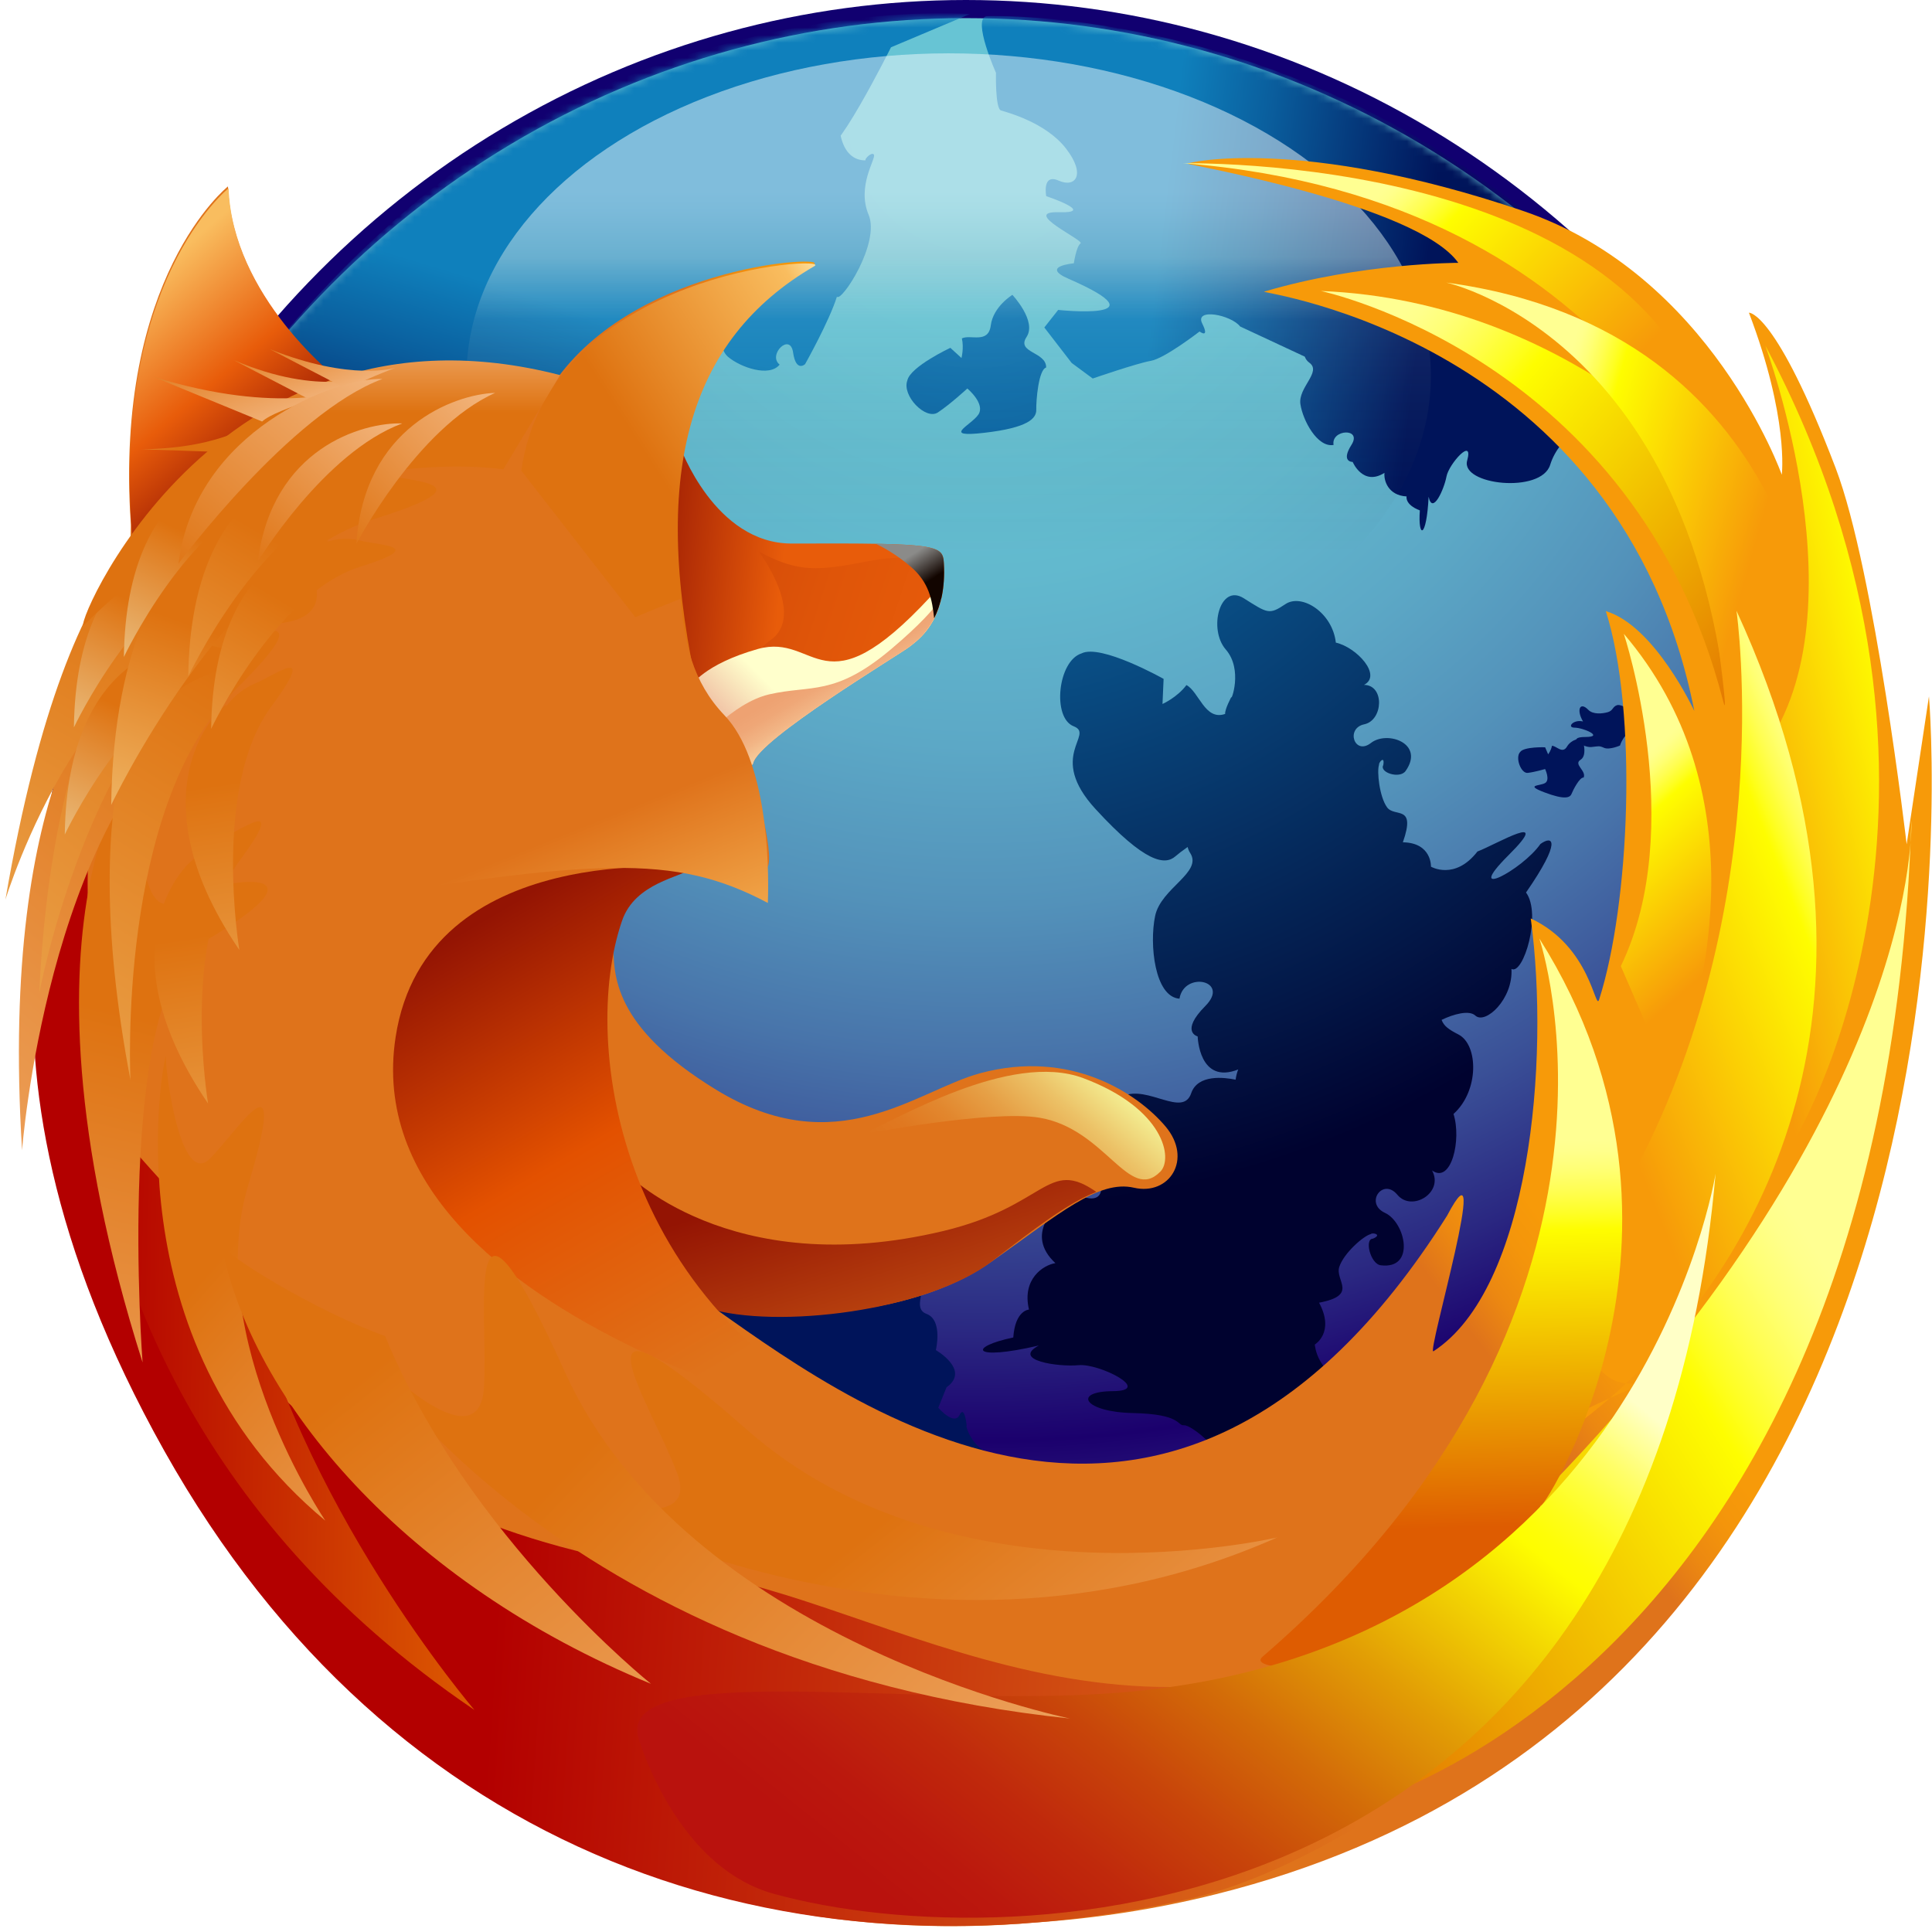 <?xml version="1.0" encoding="UTF-8"?>
<svg width="255px" height="255px" viewBox="0 0 255 255" version="1.1" xmlns="http://www.w3.org/2000/svg" xmlns:xlink="http://www.w3.org/1999/xlink">
  <!-- Generator: Sketch 48.2 (47327) - http://www.bohemiancoding.com/sketch -->
  <title>Firefox-logo</title>
  <desc>Created with Sketch.</desc>
  <defs>
    <radialGradient cx="50.699%" cy="5.24%" fx="50.699%" fy="5.24%" r="89.514%" gradientTransform="translate(0.507,0.052),scale(1,0.967),translate(-0.507,-0.052)" id="radialGradient-1">
      <stop stop-color="#67C5D5" offset="0%"></stop>
      <stop stop-color="#66C2D3" offset="16.04%"></stop>
      <stop stop-color="#62B9CE" offset="27.95%"></stop>
      <stop stop-color="#5CA8C6" offset="38.52%"></stop>
      <stop stop-color="#5392BA" offset="48.32%"></stop>
      <stop stop-color="#4874AA" offset="57.59%"></stop>
      <stop stop-color="#3A5097" offset="66.46%"></stop>
      <stop stop-color="#2A2781" offset="74.85%"></stop>
      <stop stop-color="#1B006D" offset="81.46%"></stop>
      <stop stop-color="#596AAD" offset="100%"></stop>
    </radialGradient>
    <radialGradient cx="89.188%" cy="-256.272%" fx="89.188%" fy="-256.272%" r="231.105%" gradientTransform="translate(0.892,-2.563),scale(1,0.975),translate(-0.892,2.563)" id="radialGradient-2">
      <stop stop-color="#0F80BC" offset="0%"></stop>
      <stop stop-color="#0A5F9E" offset="33.76%"></stop>
      <stop stop-color="#00145A" offset="100%"></stop>
    </radialGradient>
    <radialGradient cx="-924.119%" cy="-1093.996%" fx="-924.119%" fy="-1093.996%" r="1274.17%" gradientTransform="translate(-9.241,-10.94),scale(0.678,1),translate(9.241,10.94)" id="radialGradient-3">
      <stop stop-color="#0F80BC" offset="0%"></stop>
      <stop stop-color="#0A5F9E" offset="33.76%"></stop>
      <stop stop-color="#00145A" offset="100%"></stop>
    </radialGradient>
    <radialGradient cx="-815.258%" cy="-856.376%" fx="-815.258%" fy="-856.376%" r="1234.007%" gradientTransform="translate(-8.153,-8.564),scale(0.898,1),translate(8.153,8.564)" id="radialGradient-4">
      <stop stop-color="#0F80BC" offset="0%"></stop>
      <stop stop-color="#0A5F9E" offset="33.76%"></stop>
      <stop stop-color="#00145A" offset="100%"></stop>
    </radialGradient>
    <radialGradient cx="1.547%" cy="-32.175%" fx="1.547%" fy="-32.175%" r="157.883%" gradientTransform="translate(0.015,-0.322),scale(1,0.639),translate(-0.015,0.322)" id="radialGradient-5">
      <stop stop-color="#0F80BC" offset="0%"></stop>
      <stop stop-color="#0B629B" offset="26.43%"></stop>
      <stop stop-color="#031747" offset="84.39%"></stop>
      <stop stop-color="#00022F" offset="100%"></stop>
    </radialGradient>
    <radialGradient cx="51.492%" cy="-47.294%" fx="51.492%" fy="-47.294%" r="584.98%" gradientTransform="translate(0.515,-0.473),scale(0.996,1),translate(-0.515,0.473)" id="radialGradient-6">
      <stop stop-color="#0F80BC" offset="0%"></stop>
      <stop stop-color="#0A5F9E" offset="33.76%"></stop>
      <stop stop-color="#00145A" offset="100%"></stop>
    </radialGradient>
    <radialGradient cx="1.649%" cy="-1574.659%" fx="1.649%" fy="-1574.659%" r="1234.228%" gradientTransform="translate(0.016,-15.747),scale(0.898,1),translate(-0.016,15.747)" id="radialGradient-7">
      <stop stop-color="#0F80BC" offset="0%"></stop>
      <stop stop-color="#0A5F9E" offset="33.76%"></stop>
      <stop stop-color="#00145A" offset="100%"></stop>
    </radialGradient>
    <ellipse id="path-8" cx="121.301" cy="124.533" rx="120.186" ry="124.275"></ellipse>
    <linearGradient x1="29.721%" y1="49.024%" x2="72.914%" y2="53.543%" id="linearGradient-10">
      <stop stop-color="#0F80BC" offset="0%"></stop>
      <stop stop-color="#0A5F9E" offset="33.76%"></stop>
      <stop stop-color="#00145A" offset="100%"></stop>
    </linearGradient>
    <ellipse id="path-11" cx="121.301" cy="124.533" rx="120.186" ry="124.275"></ellipse>
    <linearGradient x1="41.755%" y1="63.845%" x2="20.484%" y2="111.513%" id="linearGradient-13">
      <stop stop-color="#0F80BC" offset="0%"></stop>
      <stop stop-color="#0A5F9E" offset="33.76%"></stop>
      <stop stop-color="#00145A" offset="100%"></stop>
    </linearGradient>
    <linearGradient x1="50%" y1="78.229%" x2="50%" y2="21.519%" id="linearGradient-14">
      <stop stop-color="#000000" stop-opacity="0" offset="1.37%"></stop>
      <stop stop-color="#C4E0E3" stop-opacity="0.2" offset="65%"></stop>
      <stop stop-color="#C4E0E3" offset="82.24%"></stop>
      <stop stop-color="#CDE5E8" offset="84.98%"></stop>
      <stop stop-color="#E8F4F7" offset="94.43%"></stop>
      <stop stop-color="#F2FAFC" offset="100%"></stop>
    </linearGradient>
    <linearGradient x1="49.359%" y1="42.527%" x2="60.968%" y2="35.017%" id="linearGradient-15">
      <stop stop-color="#DF731B" offset="0%"></stop>
      <stop stop-color="#DF731B" offset="54.49%"></stop>
      <stop stop-color="#EC8811" offset="70.14%"></stop>
      <stop stop-color="#F4950B" offset="85.93%"></stop>
      <stop stop-color="#F79A09" offset="100%"></stop>
    </linearGradient>
    <linearGradient x1="9.232%" y1="47.428%" x2="57.265%" y2="52.146%" id="linearGradient-16">
      <stop stop-color="#941403" offset="1.12%"></stop>
      <stop stop-color="#E85C0A" offset="89.72%"></stop>
    </linearGradient>
    <linearGradient x1="-227.874%" y1="-2.307%" x2="114.918%" y2="65.22%" id="linearGradient-17">
      <stop stop-color="#941403" offset="1.12%"></stop>
      <stop stop-color="#A32104" offset="13.57%"></stop>
      <stop stop-color="#C84107" offset="49.78%"></stop>
      <stop stop-color="#DF5509" offset="78.93%"></stop>
      <stop stop-color="#E85C0A" offset="97.2%"></stop>
    </linearGradient>
    <linearGradient x1="16.471%" y1="71.195%" x2="35.876%" y2="58.017%" id="linearGradient-18">
      <stop stop-color="#F2C8A9" offset="0%"></stop>
      <stop stop-color="#FFFFCC" offset="100%"></stop>
    </linearGradient>
    <linearGradient x1="36.454%" y1="50.215%" x2="91.766%" y2="53.161%" id="linearGradient-19">
      <stop stop-color="#B30000" offset="0%"></stop>
      <stop stop-color="#DF731B" offset="100%"></stop>
    </linearGradient>
    <linearGradient x1="31.007%" y1="21.694%" x2="121.872%" y2="130.009%" id="linearGradient-20">
      <stop stop-color="#941403" offset="0%"></stop>
      <stop stop-color="#DF731B" offset="100%"></stop>
    </linearGradient>
    <linearGradient x1="-3.644%" y1="48.288%" x2="103.643%" y2="51.71%" id="linearGradient-21">
      <stop stop-color="#B30000" offset="5.62%"></stop>
      <stop stop-color="#DE5C01" offset="100%"></stop>
    </linearGradient>
    <linearGradient x1="40.803%" y1="38.589%" x2="125.744%" y2="200.215%" id="linearGradient-22">
      <stop stop-color="#DE7210" offset="5.62%"></stop>
      <stop stop-color="#F6C08F" offset="100%"></stop>
    </linearGradient>
    <linearGradient x1="48.943%" y1="37.568%" x2="30.236%" y2="171.843%" id="linearGradient-23">
      <stop stop-color="#DE7210" offset="5.62%"></stop>
      <stop stop-color="#F6C08F" offset="100%"></stop>
    </linearGradient>
    <linearGradient x1="56.086%" y1="88.05%" x2="18.088%" y2="23.86%" id="linearGradient-24">
      <stop stop-color="#941403" offset="1.12%"></stop>
      <stop stop-color="#E85C0A" offset="47.19%"></stop>
      <stop stop-color="#F9BD5F" offset="100%"></stop>
    </linearGradient>
    <linearGradient x1="33.908%" y1="65.756%" x2="103.518%" y2="2.061%" id="linearGradient-25">
      <stop stop-color="#DE7210" offset="19.66%"></stop>
      <stop stop-color="#F9BD5F" offset="84.27%"></stop>
      <stop stop-color="#FFFCCF" offset="100%"></stop>
    </linearGradient>
    <linearGradient x1="24.078%" y1="11.2%" x2="65.819%" y2="86.934%" id="linearGradient-26">
      <stop stop-color="#941403" offset="1.69%"></stop>
      <stop stop-color="#E35100" offset="50%"></stop>
      <stop stop-color="#DF731B" offset="100%"></stop>
    </linearGradient>
    <linearGradient x1="48.333%" y1="39.387%" x2="71.908%" y2="69.426%" id="linearGradient-27">
      <stop stop-color="#EEA272" offset="0%"></stop>
      <stop stop-color="#EFA777" offset="18.65%"></stop>
      <stop stop-color="#F2B585" offset="40.64%"></stop>
      <stop stop-color="#F6CD9C" offset="64.3%"></stop>
      <stop stop-color="#FCEEBB" offset="88.98%"></stop>
      <stop stop-color="#FFFFCC" offset="100%"></stop>
    </linearGradient>
    <linearGradient x1="47.142%" y1="59.752%" x2="98.684%" y2="141.821%" id="linearGradient-28">
      <stop stop-color="#DF731B" offset="19.66%"></stop>
      <stop stop-color="#F9BD5F" offset="84.27%"></stop>
      <stop stop-color="#FFFCCF" offset="100%"></stop>
    </linearGradient>
    <linearGradient x1="63.981%" y1="1.508%" x2="-27.909%" y2="176.143%" id="linearGradient-29">
      <stop stop-color="#DE7210" offset="5.62%"></stop>
      <stop stop-color="#F6C08F" offset="100%"></stop>
    </linearGradient>
    <linearGradient x1="65.186%" y1="23.062%" x2="-15.723%" y2="177.119%" id="linearGradient-30">
      <stop stop-color="#DE7210" offset="5.62%"></stop>
      <stop stop-color="#F2C06E" offset="100%"></stop>
    </linearGradient>
    <linearGradient x1="122.84%" y1="23.006%" x2="17.333%" y2="81.786%" id="linearGradient-31">
      <stop stop-color="#FFFAEE" offset="0.47%"></stop>
      <stop stop-color="#F5F89B" offset="27.57%"></stop>
      <stop stop-color="#F3ED91" offset="31.02%"></stop>
      <stop stop-color="#ECC267" offset="46.68%"></stop>
      <stop stop-color="#E6A046" offset="61.82%"></stop>
      <stop stop-color="#E2872E" offset="76.11%"></stop>
      <stop stop-color="#E07820" offset="89.21%"></stop>
      <stop stop-color="#DF731B" offset="100%"></stop>
    </linearGradient>
    <linearGradient x1="56.691%" y1="3.387%" x2="1.202%" y2="173.506%" id="linearGradient-32">
      <stop stop-color="#DE7210" offset="5.62%"></stop>
      <stop stop-color="#F2C06E" offset="100%"></stop>
    </linearGradient>
    <linearGradient x1="70.245%" y1="-0.139%" x2="-38.399%" y2="178.561%" id="linearGradient-33">
      <stop stop-color="#DE7210" offset="5.62%"></stop>
      <stop stop-color="#F2C06E" offset="100%"></stop>
    </linearGradient>
    <linearGradient x1="51.277%" y1="37.923%" x2="64.584%" y2="174.926%" id="linearGradient-34">
      <stop stop-color="#DE7210" offset="5.62%"></stop>
      <stop stop-color="#F2C072" offset="100%"></stop>
    </linearGradient>
    <linearGradient x1="51.28%" y1="37.925%" x2="64.586%" y2="174.925%" id="linearGradient-35">
      <stop stop-color="#DE7210" offset="5.62%"></stop>
      <stop stop-color="#F2C072" offset="100%"></stop>
    </linearGradient>
    <linearGradient x1="47.423%" y1="39.277%" x2="-1.875%" y2="131.524%" id="linearGradient-36">
      <stop stop-color="#DE7210" offset="5.62%"></stop>
      <stop stop-color="#EED8A5" offset="100%"></stop>
    </linearGradient>
    <linearGradient x1="47.423%" y1="39.269%" x2="-1.875%" y2="131.512%" id="linearGradient-37">
      <stop stop-color="#DE7210" offset="5.62%"></stop>
      <stop stop-color="#EED8A5" offset="100%"></stop>
    </linearGradient>
    <linearGradient x1="44.274%" y1="52.203%" x2="17.263%" y2="119.434%" id="linearGradient-38">
      <stop stop-color="#DE7210" offset="5.62%"></stop>
      <stop stop-color="#F2C072" offset="100%"></stop>
    </linearGradient>
    <linearGradient x1="49.575%" y1="32.227%" x2="-53.13%" y2="186.659%" id="linearGradient-39">
      <stop stop-color="#DE7210" offset="5.62%"></stop>
      <stop stop-color="#F2C072" offset="100%"></stop>
    </linearGradient>
    <linearGradient x1="49.573%" y1="32.232%" x2="-53.126%" y2="186.657%" id="linearGradient-40">
      <stop stop-color="#DE7210" offset="5.62%"></stop>
      <stop stop-color="#F2C072" offset="100%"></stop>
    </linearGradient>
    <linearGradient x1="52.589%" y1="14.18%" x2="74.532%" y2="51.205%" id="linearGradient-41">
      <stop stop-color="#8B8B89" offset="0%"></stop>
      <stop stop-color="#120500" offset="100%"></stop>
    </linearGradient>
    <linearGradient x1="50.003%" y1="37.788%" x2="50.003%" y2="5.768%" id="linearGradient-42">
      <stop stop-color="#DE7210" offset="5.62%"></stop>
      <stop stop-color="#F6C08F" offset="100%"></stop>
    </linearGradient>
    <linearGradient x1="-24.549%" y1="107.08%" x2="104.885%" y2="-25.544%" id="linearGradient-43">
      <stop stop-color="#DE7210" offset="5.62%"></stop>
      <stop stop-color="#F6C08F" offset="100%"></stop>
    </linearGradient>
    <linearGradient x1="47.426%" y1="39.278%" x2="-1.871%" y2="131.521%" id="linearGradient-44">
      <stop stop-color="#DE7210" offset="5.62%"></stop>
      <stop stop-color="#EED8A5" offset="100%"></stop>
    </linearGradient>
    <linearGradient x1="-23.438%" y1="105.933%" x2="106.201%" y2="-26.848%" id="linearGradient-45">
      <stop stop-color="#DE7210" offset="5.62%"></stop>
      <stop stop-color="#F6C08F" offset="100%"></stop>
    </linearGradient>
    <linearGradient x1="-37.871%" y1="-25.002%" x2="106.382%" y2="91.255%" id="linearGradient-46">
      <stop stop-color="#DE7210" offset="5.62%"></stop>
      <stop stop-color="#F6C08F" offset="100%"></stop>
    </linearGradient>
    <linearGradient x1="-38.709%" y1="-6.974%" x2="108.095%" y2="82.788%" id="linearGradient-47">
      <stop stop-color="#DE7210" offset="5.62%"></stop>
      <stop stop-color="#F6C08F" offset="100%"></stop>
    </linearGradient>
    <linearGradient x1="-38.765%" y1="-15.125%" x2="106.677%" y2="91.712%" id="linearGradient-48">
      <stop stop-color="#DE7210" offset="5.62%"></stop>
      <stop stop-color="#F6C08F" offset="100%"></stop>
    </linearGradient>
    <linearGradient x1="55.733%" y1="48.385%" x2="-87.754%" y2="-7.629%" id="linearGradient-49">
      <stop stop-color="#DE7210" offset="5.62%"></stop>
      <stop stop-color="#F6C08F" offset="100%"></stop>
    </linearGradient>
    <linearGradient x1="-19.882%" y1="109.701%" x2="106.516%" y2="-27.098%" id="linearGradient-50">
      <stop stop-color="#DE7210" offset="5.62%"></stop>
      <stop stop-color="#F6C08F" offset="100%"></stop>
    </linearGradient>
    <linearGradient x1="10.12%" y1="107.812%" x2="82.618%" y2="35.578%" id="linearGradient-51">
      <stop stop-color="#DE5C01" offset="0%"></stop>
      <stop stop-color="#FEFD00" offset="73.6%"></stop>
      <stop stop-color="#FEFE26" offset="77.83%"></stop>
      <stop stop-color="#FFFE54" offset="83.69%"></stop>
      <stop stop-color="#FFFF76" offset="88.9%"></stop>
      <stop stop-color="#FFFF8B" offset="93.2%"></stop>
      <stop stop-color="#FFFF92" offset="96.07%"></stop>
    </linearGradient>
    <linearGradient x1="79.689%" y1="57.979%" x2="24.822%" y2="19.818%" id="linearGradient-52">
      <stop stop-color="#F79A09" offset="0%"></stop>
      <stop stop-color="#FEFD00" offset="73.6%"></stop>
      <stop stop-color="#FEFE26" offset="77.83%"></stop>
      <stop stop-color="#FFFE54" offset="83.69%"></stop>
      <stop stop-color="#FFFF76" offset="88.9%"></stop>
      <stop stop-color="#FFFF8B" offset="93.2%"></stop>
      <stop stop-color="#FFFF92" offset="96.07%"></stop>
    </linearGradient>
    <linearGradient x1="121.716%" y1="92.589%" x2="19.014%" y2="-3.5%" id="linearGradient-53">
      <stop stop-color="#DE5C01" offset="0%"></stop>
      <stop stop-color="#FEFD00" offset="73.6%"></stop>
      <stop stop-color="#FEFE26" offset="77.83%"></stop>
      <stop stop-color="#FFFE54" offset="83.69%"></stop>
      <stop stop-color="#FFFF76" offset="88.9%"></stop>
      <stop stop-color="#FFFF8B" offset="93.2%"></stop>
      <stop stop-color="#FFFF92" offset="96.07%"></stop>
    </linearGradient>
    <linearGradient x1="60.238%" y1="53.197%" x2="15.99%" y2="27.642%" id="linearGradient-54">
      <stop stop-color="#F79A09" offset="0%"></stop>
      <stop stop-color="#FEFD00" offset="73.6%"></stop>
      <stop stop-color="#FEFE26" offset="77.83%"></stop>
      <stop stop-color="#FFFE54" offset="83.69%"></stop>
      <stop stop-color="#FFFF76" offset="88.9%"></stop>
      <stop stop-color="#FFFF8B" offset="93.2%"></stop>
      <stop stop-color="#FFFF92" offset="96.07%"></stop>
    </linearGradient>
    <linearGradient x1="7.644%" y1="69.714%" x2="74.043%" y2="26.213%" id="linearGradient-55">
      <stop stop-color="#F79A09" offset="0%"></stop>
      <stop stop-color="#FEFD00" offset="73.6%"></stop>
      <stop stop-color="#FEFE26" offset="77.83%"></stop>
      <stop stop-color="#FFFE54" offset="83.69%"></stop>
      <stop stop-color="#FFFF76" offset="88.9%"></stop>
      <stop stop-color="#FFFF8B" offset="93.2%"></stop>
      <stop stop-color="#FFFF92" offset="96.07%"></stop>
    </linearGradient>
    <linearGradient x1="53.906%" y1="77.82%" x2="38.315%" y2="19.084%" id="linearGradient-56">
      <stop stop-color="#F79A09" offset="0%"></stop>
      <stop stop-color="#FEFD00" offset="73.6%"></stop>
      <stop stop-color="#FEFE26" offset="77.83%"></stop>
      <stop stop-color="#FFFE54" offset="83.69%"></stop>
      <stop stop-color="#FFFF76" offset="88.9%"></stop>
      <stop stop-color="#FFFF8B" offset="93.2%"></stop>
      <stop stop-color="#FFFF92" offset="96.07%"></stop>
    </linearGradient>
    <linearGradient x1="34.111%" y1="71.366%" x2="85.726%" y2="27.381%" id="linearGradient-57">
      <stop stop-color="#F79A09" offset="0%"></stop>
      <stop stop-color="#FEFD00" offset="73.6%"></stop>
      <stop stop-color="#FEFE26" offset="77.83%"></stop>
      <stop stop-color="#FFFE54" offset="83.69%"></stop>
      <stop stop-color="#FFFF76" offset="88.9%"></stop>
      <stop stop-color="#FFFF8B" offset="93.2%"></stop>
      <stop stop-color="#FFFF92" offset="96.07%"></stop>
    </linearGradient>
    <linearGradient x1="50.202%" y1="79.837%" x2="49.223%" y2="25.38%" id="linearGradient-58">
      <stop stop-color="#DE5C01" offset="0%"></stop>
      <stop stop-color="#FEFD00" offset="73.6%"></stop>
      <stop stop-color="#FEFE26" offset="77.83%"></stop>
      <stop stop-color="#FFFE54" offset="83.69%"></stop>
      <stop stop-color="#FFFF76" offset="88.9%"></stop>
      <stop stop-color="#FFFF8B" offset="93.2%"></stop>
      <stop stop-color="#FFFF92" offset="96.07%"></stop>
    </linearGradient>
    <linearGradient x1="22.67%" y1="89.599%" x2="91.58%" y2="27.922%" id="linearGradient-59">
      <stop stop-color="#B9120D" offset="0%"></stop>
      <stop stop-color="#BB180D" offset="7.8%"></stop>
      <stop stop-color="#C0290C" offset="18.22%"></stop>
      <stop stop-color="#C8450A" offset="30.13%"></stop>
      <stop stop-color="#D36C08" offset="43.14%"></stop>
      <stop stop-color="#E29E05" offset="57.06%"></stop>
      <stop stop-color="#F4DA02" offset="71.51%"></stop>
      <stop stop-color="#FEFD00" offset="79.21%"></stop>
      <stop stop-color="#FEFD07" offset="81.36%"></stop>
      <stop stop-color="#FEFD1B" offset="84.55%"></stop>
      <stop stop-color="#FEFE3C" offset="88.37%"></stop>
      <stop stop-color="#FFFE69" offset="92.68%"></stop>
      <stop stop-color="#FFFFA3" offset="97.36%"></stop>
      <stop stop-color="#FFFFC7" offset="100%"></stop>
    </linearGradient>
    <linearGradient x1="40.159%" y1="57.273%" x2="140.285%" y2="131.153%" id="linearGradient-60">
      <stop stop-color="#DE7210" offset="5.62%"></stop>
      <stop stop-color="#F6C08F" offset="100%"></stop>
    </linearGradient>
    <linearGradient x1="33.067%" y1="38.631%" x2="149.986%" y2="128.616%" id="linearGradient-61">
      <stop stop-color="#DE7210" offset="5.62%"></stop>
      <stop stop-color="#F6C08F" offset="100%"></stop>
    </linearGradient>
    <linearGradient x1="22.849%" y1="22.785%" x2="152.85%" y2="191.16%" id="linearGradient-62">
      <stop stop-color="#DE7210" offset="5.62%"></stop>
      <stop stop-color="#F6C08F" offset="100%"></stop>
    </linearGradient>
  </defs>
  <g id="Page-1" stroke="none" stroke-width="1" fill="none" fill-rule="evenodd">
    <g id="Firefox-logo">
      <g id="Globe" transform="translate(4.129, 0)">
        <ellipse id="Oval" fill="#110070" fill-rule="nonzero" cx="123.365" cy="126.667" rx="122.5" ry="126.667"></ellipse>
        <ellipse id="Oval" fill="url(#radialGradient-1)" fill-rule="nonzero" cx="123.365" cy="126.667" rx="120.186" ry="124.275"></ellipse>
        <path d="M106.126,190.818 C105.978,190.144 104.357,188.188 103.116,187.75 C101.88,187.313 100.664,189.636 99.867,185.779 C97.253,187.328 96.126,185.353 96.126,185.353 C96.126,185.353 93.308,185.523 92.763,189.088 C91.421,190.729 87.981,196.695 89.809,190.49 C91.648,184.245 87.868,189.999 87.517,193.135 C86.86,194.528 85.752,194.669 86.45,188.403 C84.028,187.539 82.791,181.732 84.119,181.621 C82.577,179.401 83.788,176.004 85.073,176.186 C86.357,176.356 88.562,173.284 88.493,172.572 C88.425,171.861 89.489,172.369 89.422,167.588 C89.354,162.795 91.171,161.609 91.32,165.617 C91.477,169.611 93.785,164.309 93.547,162.276 C93.308,160.252 93.779,155.676 95.185,158.381 C93.547,151.689 94.84,151.424 95.822,155.878 C98.285,156.079 98.37,157.436 98.37,157.436 C101.097,156.742 102.404,158.865 102.615,160.055 C105.142,156.973 107.693,160.297 107.693,160.297 C107.693,160.297 109.454,159.693 108.612,162.857 C107.766,166.01 112.27,164.303 111.195,162.037 C113.41,160.879 116.699,164.388 117.735,166.782 C118.772,169.186 115.96,172.591 118.152,173.414 C120.357,174.234 119.391,178.197 119.391,178.197 C119.391,178.197 123.999,180.838 120.801,183.106 L119.711,185.805 C119.711,185.805 121.796,188.209 122.506,186.778 C123.217,185.344 123.468,188.235 123.468,188.235 C123.202,187.723 123.98,191.213 126.854,191.947 C129.74,192.674 131.567,197.387 128.363,197.446 C125.172,197.5 124.924,197.41 124.059,199.337 C123.198,201.254 119.123,201.323 117.013,198.839 C114.769,199.625 110.776,198.613 111.95,196.757 C110.014,197.924 108.185,194.79 109.698,193.393 C111.211,192 108.847,190.195 108.053,192.192 C107.266,194.187 103.09,195.17 103.381,191.776 C103.467,190.769 105.693,190.18 105.722,191.021 C106.129,191.991 106.294,190.944 106.126,190.818 Z" id="Shape" fill="url(#radialGradient-2)" fill-rule="nonzero"></path>
        <g id="Group" transform="translate(196.129, 91.733)" fill-rule="nonzero">
          <path d="M9.375,1.954 C10.013,2.607 11.268,2.462 11.964,2.261 C12.664,2.054 12.565,1.542 13.167,1.342 C13.76,1.135 16.052,2.261 15.453,4.721 C14.063,4.922 13.56,6.667 13.56,6.667 C13.56,6.667 12.17,7.279 11.468,6.974 C10.771,6.667 10.771,6.767 9.773,6.867 C8.776,6.974 6.381,5.54 8.974,5.54 C11.57,5.54 8.679,4.309 7.581,4.309 C6.487,4.309 7.381,3.183 8.679,3.49 C7.779,1.954 8.277,0.821 9.375,1.954 Z" id="Shape" fill="url(#radialGradient-3)"></path>
          <path d="M0.388,7.518 C-0.308,8.23 0.489,10.385 1.385,10.278 C2.279,10.178 3.677,9.771 3.677,9.771 C3.677,9.771 4.373,11.204 3.677,11.618 C2.981,12.023 0.954,11.844 3.58,12.845 C6.272,13.867 6.966,13.557 7.166,13.045 C7.366,12.538 8.26,10.797 8.762,10.899 C9.16,9.98 7.366,9.161 8.365,8.542 C9.354,7.927 8.564,5.677 8.564,5.677 C8.564,5.677 7.166,5.777 6.569,6.803 C5.971,7.827 5.178,6.703 4.579,6.703 C4.478,7.315 4.077,7.827 4.077,7.827 L3.679,6.901 C3.677,6.899 0.884,6.801 0.388,7.518 Z" id="Shape" fill="url(#radialGradient-4)"></path>
        </g>
        <path d="M177.889,100.937 C177.802,100.674 178.682,99.614 178.446,100.988 C177.906,101.965 180.631,102.844 181.395,101.756 C183.957,98.129 178.979,96.375 176.82,98.061 C174.639,99.761 173.438,96.115 175.942,95.597 C178.438,95.074 178.649,90.413 175.899,90.396 C178.327,89.158 174.964,85.451 172.185,84.817 C171.737,80.828 167.666,78.291 165.525,79.74 C163.363,81.193 163.177,80.937 160.01,78.95 C156.856,76.973 155.336,83.063 157.657,85.724 C159.992,88.403 158.299,92.723 158.396,91.985 C158.396,91.985 157.516,93.619 157.574,94.231 C154.903,95.168 154.122,91.281 152.465,90.421 C151.257,92.049 149.306,92.917 149.306,92.917 L149.452,89.604 C149.452,89.604 141.159,84.937 138.612,86.244 C135.471,87.247 134.728,94.758 137.579,95.857 C140.435,96.969 133.997,99.735 140.455,106.771 C147.089,113.995 149.653,114.202 151.007,113.026 C151.341,112.73 151.919,112.286 152.626,111.793 C152.69,112.07 152.797,112.337 152.962,112.589 C154.622,115.168 149.103,117.201 148.333,120.896 C147.551,124.631 148.271,131.578 151.546,131.814 C152.169,128.113 158.297,129.421 154.963,132.774 C151.569,136.194 153.949,136.798 153.949,136.798 C153.949,136.798 154.11,143.204 159.3,141.156 C159.149,141.523 159.028,141.993 158.955,142.505 C157.504,142.202 153.957,141.743 153.09,144.299 C151.996,147.524 147.363,143.206 144.122,144.655 C140.895,146.093 136.186,150.814 137.771,154.133 C140.819,152.64 143.151,159.373 138.894,157.99 C134.623,156.604 135.453,159.234 135.453,159.234 C135.453,159.234 131.006,162.859 135.17,166.718 C133.57,166.97 130.727,168.811 131.685,172.849 C131.685,172.849 129.858,172.917 129.612,176.531 C123.652,177.773 124.015,179.684 132.984,177.589 C129.365,179.531 135.515,180.444 138.24,180.186 C140.969,179.93 148.133,183.58 142.751,183.616 C137.358,183.65 138.965,186.377 145.422,186.507 C151.87,186.643 151.193,188.188 152.151,188.119 C153.109,188.051 157.279,191.45 157.052,193.333 C156.819,195.219 161.42,197.175 164.414,195.014 C164.567,196.975 172.437,195.445 173.601,191.91 C182.123,193.257 181.927,191.614 180.03,190.569 C175.763,189.894 167.932,184.034 176.425,187.049 C184.875,190.059 176.735,184.681 174.507,182.613 C169.656,181.638 169.408,177.459 169.408,177.459 C169.408,177.459 172.088,175.883 169.974,171.942 C175.215,170.938 172.051,169.033 172.639,167.217 C173.227,165.395 175.889,163.074 176.801,162.886 C176.974,162.641 178.401,162.935 177.078,163.49 C175.934,163.503 176.745,166.831 178.114,167.002 C182.743,167.584 181.388,161.34 178.669,160.083 C175.944,158.816 178.391,155.381 180.305,157.694 C182.218,160.002 186.484,157.41 184.884,154.485 C187.427,156.307 188.798,150.413 187.716,147.029 C191.118,143.981 191.009,137.903 188.377,136.544 C187.082,135.876 186.457,135.443 186.143,134.613 C187.706,133.85 189.779,133.286 190.592,134.039 C191.915,135.275 195.598,131.868 195.365,127.885 C196.916,128.764 199.385,120.642 197.287,117.801 C202.089,110.863 200.795,110.234 199.189,111.396 C196.773,114.857 188.839,118.997 194.989,112.864 C200.96,106.91 193.402,111.424 190.873,112.39 C187.898,116.241 184.741,114.391 184.741,114.391 C184.741,114.391 184.875,111.236 181.033,111.172 C182.809,106.11 179.947,107.938 178.946,106.556 C177.943,105.175 177.581,101.801 177.889,100.937 Z" id="Shape" fill="url(#radialGradient-5)" fill-rule="nonzero"></path>
        <path d="M115.627,50.221 C114.882,52.228 118.059,55.49 119.655,54.441 C121.255,53.385 123.547,51.279 123.547,51.279 C123.547,51.279 125.977,53.295 124.994,54.733 C124.005,56.166 120.068,57.779 125.766,57.126 C131.611,56.459 132.676,55.213 132.647,54.061 C132.616,52.913 132.938,48.794 133.95,48.508 C133.981,46.396 129.976,46.592 131.363,44.478 C132.75,42.374 129.495,38.918 129.495,38.918 C129.495,38.918 126.959,40.452 126.642,42.946 C126.322,45.436 123.949,44.094 122.826,44.666 C123.117,45.911 122.773,47.251 122.773,47.251 L121.305,45.909 C121.307,45.907 115.997,48.401 115.627,50.221 Z" id="Shape" fill="url(#radialGradient-6)" fill-rule="nonzero"></path>
        <path d="M125.13,155.661 C124.435,156.373 125.234,158.526 126.127,158.426 C127.023,158.321 128.419,157.914 128.419,157.914 C128.419,157.914 129.115,159.347 128.419,159.759 C127.719,160.164 125.696,159.989 128.318,160.986 C131.008,162.01 131.708,161.702 131.908,161.19 C132.104,160.678 133,158.938 133.5,159.038 C133.902,158.118 132.104,157.301 133.101,156.687 C134.099,156.066 133.306,153.815 133.306,153.815 C133.306,153.815 131.91,153.918 131.311,154.944 C130.713,155.966 129.916,154.839 129.317,154.839 C129.216,155.454 128.822,155.966 128.822,155.966 L128.423,155.046 C128.421,155.046 125.628,154.944 125.13,155.661 Z" id="Shape" fill="url(#radialGradient-7)" fill-rule="nonzero"></path>
        <g id="Group" transform="translate(2.065, 2.133)">
          <g id="Clipped">
            <mask id="mask-9" fill="white">
              <use xlink:href="#path-8"></use>
            </mask>
            <g id="XMLID_8_"></g>
            <path d="M123.997,0.004 C122.114,0.437 125.262,7.477 125.262,7.477 C125.262,7.477 125.149,12.205 125.925,12.446 C126.697,12.687 131.813,14.01 134.487,17.449 C137.173,20.892 135.777,22.703 133.541,21.709 C131.303,20.717 131.896,23.755 131.896,23.755 C131.896,23.755 138.647,26.022 133.547,25.877 C128.438,25.737 136.987,29.591 136.423,29.995 C135.86,30.402 135.538,32.621 135.538,32.621 C135.538,32.621 131.031,33.009 134.85,34.667 C147.774,40.292 133.469,38.773 133.469,38.773 L131.644,41.092 L135.255,45.773 L138.031,47.825 C138.031,47.825 143.88,45.809 145.703,45.493 C147.528,45.182 152.132,41.621 152.132,41.621 C152.132,41.621 153.513,42.641 152.481,40.561 C151.447,38.479 156.282,39.409 157.487,40.958 L166.022,44.941 C166.134,45.248 166.324,45.525 166.625,45.741 C168.289,46.946 165.12,49.015 165.442,51.206 C165.764,53.374 167.699,56.975 169.821,56.595 C169.449,54.528 173.642,54.278 172.183,56.582 C170.725,58.88 172.342,58.835 172.342,58.835 C172.342,58.835 173.69,62.08 176.541,60.277 C176.425,61.267 177.01,63.258 179.458,63.39 C179.458,63.39 179.198,64.469 181.209,65.235 C180.936,68.941 182.084,69.058 182.367,63.43 C182.873,65.899 184.415,62.426 184.723,60.764 C185.032,59.091 188.348,55.42 187.452,58.665 C186.562,61.882 197.227,63.059 198.41,59.217 C199.604,55.345 203.854,53.323 203.982,52.736 C204.11,52.137 194.521,51.217 195.58,51.684 C196.641,52.151 198.615,49.662 197.882,47.447 C199.071,47.695 199.595,42.539 197.71,41.203 C200.07,36.073 199.054,35.913 198.086,36.934 C196.909,39.505 192.054,43.383 195.347,38.605 C198.668,33.777 193.998,37.999 192.378,39.049 C190.955,41.909 188.457,41.353 188.457,41.353 C188.457,41.353 187.999,39.409 185.327,40.058 C185.639,36.619 183.979,38.27 183.015,37.596 C182.427,37.184 181.863,36.258 181.516,35.465 C183.818,36.429 186.909,37.455 186.376,35.686 C186.031,34.53 190.737,37.058 190.902,36.531 L196.781,35.686 L202.498,31.953 C165.962,-1.783 123.997,0.004 123.997,0.004 Z" id="Shape" fill="url(#linearGradient-10)" fill-rule="nonzero" mask="url(#mask-9)"></path>
          </g>
          <g id="Clipped">
            <mask id="mask-12" fill="white">
              <use xlink:href="#path-11"></use>
            </mask>
            <g id="XMLID_8_"></g>
            <path d="M69.682,10.869 C47.853,20.996 31.383,41.869 31.383,41.869 C31.383,41.869 33.319,46.445 33.994,46.108 C34.676,45.775 29.12,58.114 33.197,58.81 C37.295,59.503 49.086,51.177 46.9,51.94 C44.719,52.7 48.128,47.435 48.128,47.435 C48.128,47.435 54.264,44.623 50.634,47.866 C47.036,51.089 55.42,48.265 55.29,48.924 C55.158,49.587 56.374,51.371 56.374,51.371 C56.374,51.371 53.498,54.558 57.212,53.274 C69.954,48.847 58.888,57.069 58.888,57.069 L59.107,59.868 L64.619,60.858 L67.877,60.538 C67.877,60.538 70.728,55.341 71.829,53.929 C72.933,52.514 73.951,46.923 73.951,46.923 C73.951,46.923 75.609,46.743 73.511,45.924 C71.414,45.103 75.518,42.547 77.405,42.865 L86.289,40.015 C86.573,40.16 86.891,40.235 87.259,40.19 C89.292,39.947 88.268,43.61 89.93,44.99 C91.574,46.364 95.354,47.686 96.708,45.99 C95.09,44.723 98.1,41.7 98.484,44.388 C98.87,47.053 100.067,45.931 100.067,45.931 C100.067,45.931 103.253,40.269 104.27,37.02 C104.828,37.824 110.026,29.961 108.451,26.21 C106.859,22.413 109.44,18.837 109.153,18.285 C108.858,17.739 107.303,19.411 108.451,19.01 C109.609,18.601 105.171,20.657 104.582,14.613 C103.988,8.448 103.123,15.132 102.549,17.107 C103.327,20.324 111.405,4.109 111.405,4.109 L121.819,-0.279 C121.819,-0.271 98.116,-2.321 69.682,10.869 Z" id="Shape" fill="url(#linearGradient-13)" fill-rule="nonzero" mask="url(#mask-12)"></path>
          </g>
        </g>
        <ellipse id="Oval" fill="url(#linearGradient-14)" fill-rule="nonzero" opacity="0.5" cx="121.088" cy="49.645" rx="63.639" ry="42.605"></ellipse>
      </g>
      <g id="Fox" transform="translate(0, 19.2)" fill-rule="nonzero">
        <path d="M254.598,72.713 L251.654,92.233 C251.654,92.233 247.445,56.094 242.285,42.583 C234.378,21.882 230.86,22.048 230.838,22.078 C236.133,35.985 235.173,43.456 235.173,43.456 C235.173,43.456 225.79,17.03 200.981,8.623 C171.598,-1.329 156.631,2.268 156.742,2.406 C156.854,2.547 187.109,7.872 192.475,15.49 C192.475,15.49 179.623,15.49 166.834,19.298 C166.255,19.469 213.89,25.446 223.628,74.633 C223.628,74.633 218.407,63.375 211.949,61.463 C216.196,74.814 215.106,100.147 211.062,112.738 C210.541,114.357 210.009,105.739 202.042,102.027 C204.594,120.922 201.889,150.891 189.203,159.147 C188.214,159.789 197.155,129.562 191.001,141.248 C154.259,199.46 110.575,164.8 92.858,152.446 C107.078,156.047 122.184,153.453 130.93,147.277 C139.755,141.043 144.977,136.486 149.665,137.564 C154.351,138.645 157.471,133.786 153.831,129.474 C150.187,125.154 141.339,119.217 129.369,122.453 C120.927,124.738 110.466,134.389 94.497,124.617 C80.873,116.275 80.966,109.502 80.966,105.186 C80.966,100.868 84.682,94.306 91.446,95.383 C97.503,96.35 94.311,92.674 100.829,95.383 C102.604,96.122 100.651,86.575 98.124,80.459 C102.99,69.965 118.778,66.846 119.957,65.926 C122.091,64.258 120.917,63.426 121.645,60.913 C122.327,58.573 122.762,52.247 105.094,53.995 C96.964,54.799 91.793,43.913 90.098,41.269 C90.647,37.905 91.528,34.831 92.722,32.015 C93.933,29.449 95.257,27.098 96.578,25.318 C96.991,24.762 97.35,24.273 97.676,23.819 C100.311,20.644 103.544,17.931 107.425,15.674 C109.45,14.492 84.779,15.599 73.678,30.551 C70.699,30.953 66.612,30.065 62.043,30.065 C56.316,30.065 51.817,30.711 47.653,31.793 C46.986,31.966 45.911,31.872 44.596,31.548 C40.931,27.625 30.563,18.195 30.088,5.406 C30.088,5.406 15.013,17.378 17.27,50.018 C17.071,68.068 11.914,62.908 9.261,72.704 C8.027,77.346 11.117,80.843 11.117,80.979 C11.113,81.05 14.825,76.828 14.825,76.828 C14.825,76.828 -8.551,118.677 21.638,172.102 C47.659,218.159 91.326,238.513 136.638,234.549 C144.564,234.016 152.547,232.796 160.512,230.807 C266.077,204.433 254.598,72.713 254.598,72.713 Z" id="Shape" fill="url(#linearGradient-15)"></path>
        <path d="M89.742,39.701 C89.742,39.701 94.305,52.585 104.539,52.542 C124.063,52.461 124.453,52.74 124.579,55.194 C124.967,62.66 121.4,65.107 120.035,66.17 C118.666,67.23 100.075,78.368 99.392,81.553 C98.709,84.736 77.94,51.264 77.94,51.264 L89.742,39.701 Z" id="Shape" fill="url(#linearGradient-16)"></path>
        <path d="M100.137,53.589 C100.137,53.589 106.479,61.956 101.684,65.303 C95.825,69.391 109.966,70.285 115.091,67.313 C120.215,64.341 123.361,59.974 123.541,59.324 C123.72,58.673 125.403,52.809 114.707,54.852 C107.943,56.145 105.466,56.444 100.137,53.589 Z" id="Shape" fill="url(#linearGradient-17)"></path>
        <path d="M120.037,66.17 C121.074,65.363 123.373,63.744 124.253,59.746 C123.611,60.015 123.551,59.255 122.793,59.584 C108.435,75.061 107.885,64.284 100.049,66.453 C92.905,68.474 91.301,71.245 91,71.46 C91.105,71.616 91.214,71.776 91.32,71.932 C93.378,73.011 95.352,76.459 96.834,79.535 C98.283,81.318 99.256,82.197 99.396,81.551 C100.077,78.366 118.668,67.228 120.037,66.17 Z" id="Shape" fill="url(#linearGradient-18)"></path>
        <path d="M12.759,78.468 C9.827,84.823 -8.985,117.673 21.717,172.346 C51.759,225.858 103.754,243.334 156.839,231.46 C171.993,228.073 189.465,215.821 200.599,206.831 C193.445,188.186 197.679,188.885 193.846,191.339 C151.081,218.694 117.087,191.71 90.777,188.26 C-6.014,175.584 13.099,78.27 13.099,78.27 L12.759,78.468 Z" id="Shape" fill="url(#linearGradient-19)"></path>
        <path d="M93.355,153.457 C102.478,156.284 122.382,153.847 130.932,147.277 C136.692,142.852 141.044,139.516 144.704,138.121 C138.234,133.579 138.131,140.017 124.525,143.273 C96.184,150.067 82.424,135.39 82.424,135.39 C84.43,147.004 91.45,152.659 94.609,154.667 C93.77,153.899 93.331,153.449 93.355,153.457 Z" id="Shape" fill="url(#linearGradient-20)"></path>
        <path d="M62.621,206.494 C62.621,206.494 39.028,178.982 32.442,148.173 C22.73,138.694 15.839,130.679 11.262,124.883 C13.905,146.807 24.723,180.845 62.621,206.494 Z" id="Shape" fill="url(#linearGradient-21)"></path>
        <path d="M42.94,181.508 C42.94,181.508 26.657,157.555 32.762,137.216 C38.253,118.931 31.595,129.809 27.722,133.717 C23.81,137.666 21.799,122.061 21.898,120.262 C21.905,120.224 21.9,120.207 21.896,120.205 C21.651,120.151 14.146,157.594 42.94,181.508 Z" id="Shape" fill="url(#linearGradient-22)"></path>
        <path d="M18.818,160.627 C18.818,160.627 15.106,112.013 26.839,105.141 C45.471,94.229 28.393,96.781 22.99,99.81 C17.53,102.867 18.036,82.743 18.808,80.832 C19.565,78.948 -0.423,99.857 18.818,160.627 Z" id="Shape" fill="url(#linearGradient-23)"></path>
        <path d="M100.338,17.577 C100.338,17.577 85.587,33.058 85.696,33.111 C85.807,33.167 86.119,52.983 86.6,58.601 C88.367,60.757 93.876,74.788 89.66,71.674 C85.353,68.495 88.458,68.427 88.834,70.042 C88.844,70.095 88.844,70.121 88.834,70.121 C88.549,70.257 78.13,46.818 100.338,17.577 Z" id="Shape" fill="#A40000"></path>
        <path d="M30.169,5.647 C30.169,5.647 14.491,18.074 17.486,52.164 C29.622,40.907 46.782,32.491 46.782,32.491 C43.902,30.618 30.691,19.697 30.169,5.647 Z" id="Shape" fill="url(#linearGradient-24)"></path>
        <path d="M68.806,42.927 L92.354,73.188 C85.56,43.471 90.783,25.641 107.508,15.915 C109.983,14.473 72.566,16.433 68.806,42.927 Z" id="Shape" fill="url(#linearGradient-25)"></path>
        <path d="M52.216,117.683 C56.231,91.537 91.446,95.381 91.446,95.381 C89.875,96.587 83.842,97.308 82.114,102.295 C76.412,118.763 81.85,154.735 117.372,169.822 C121.119,171.418 46.282,156.322 52.216,117.683 Z" id="Shape" fill="url(#linearGradient-26)"></path>
        <path d="M124.051,60.454 C123.877,60.422 123.724,60.427 123.648,60.533 C123.214,61.133 121.54,63.177 117.558,66.528 C110.161,72.747 107.043,71.172 101.533,72.446 C99.025,73.024 96.64,74.765 95.034,76.16 C95.684,77.246 96.291,78.415 96.832,79.535 C98.281,81.318 99.254,82.197 99.394,81.551 C100.077,78.366 118.668,67.228 120.037,66.167 C121.007,65.414 123.068,63.919 124.051,60.454 Z" id="Shape" fill="url(#linearGradient-27)"></path>
        <path d="M101.347,99.979 C101.554,94.453 101.18,81.033 95.62,75.209 C91.373,70.761 90.376,65.664 89.806,59.846 C43.638,77.666 37.046,100.96 41.662,100.203 C78.588,94.155 88.968,93.414 101.347,99.979 Z" id="Shape" fill="url(#linearGradient-28)"></path>
        <path d="M2.913,132.631 C2.913,132.631 6.121,89.555 26.987,73.79 C43.369,61.406 30.648,65.905 24.322,66.417 C17.652,66.963 14.094,71.155 15.381,69.613 C15.436,69.549 15.455,69.513 15.445,69.495 C15.226,69.229 -0.213,82.615 2.913,132.631 Z" id="Shape" fill="url(#linearGradient-29)"></path>
        <path d="M0.716,99.537 C0.716,99.537 11.898,62.861 34.496,63.17 C49.482,63.377 37.595,50.084 33.061,48.064 C28.331,45.971 27.2,46.052 26.095,47.063 C24.44,48.578 9.571,47.994 0.716,99.537 Z" id="Shape" fill="url(#linearGradient-30)"></path>
        <path d="M153.156,135.437 C154.855,133.715 153.67,127.11 142.99,123.106 C133.3,119.469 118.173,128.717 113.685,130.543 C113.685,130.543 130.818,127.226 137.243,128.331 C145.951,129.828 149.011,139.639 153.156,135.437 Z" id="Shape" fill="url(#linearGradient-31)"></path>
        <path d="M17.222,123.354 C17.222,123.354 15.366,87.296 31.005,71.895 C43.283,59.799 33.212,64.951 28.024,66.084 C22.553,67.283 20.044,71.155 20.951,69.732 C20.99,69.673 20.998,69.641 20.99,69.628 C20.777,69.434 9.389,82.255 17.222,123.354 Z" id="Shape" fill="url(#linearGradient-32)"></path>
        <path d="M5.178,111.9 C5.178,111.9 11.786,76.442 30.557,65.391 C45.293,56.71 34.321,59.202 29.019,59.01 C23.428,58.812 20.092,61.943 21.302,60.789 C21.353,60.742 21.37,60.71 21.364,60.7 C21.207,60.454 7.164,70.063 5.178,111.9 Z" id="Shape" fill="url(#linearGradient-33)"></path>
        <path d="M27.464,126.453 C27.464,126.453 23.851,104.962 31.637,94.383 C37.851,85.941 32.394,90.071 29.51,91.287 C26.5,92.559 25.358,95.066 25.769,94.146 C26.168,93.248 12.375,104.292 27.464,126.453 Z" id="Shape" fill="url(#linearGradient-34)"></path>
        <path d="M31.593,106.187 C31.593,106.187 27.98,84.695 35.766,74.116 C41.98,65.675 36.523,69.805 33.639,71.021 C30.629,72.292 29.487,74.799 29.898,73.879 C30.297,72.981 16.504,84.026 31.593,106.187 Z" id="Shape" fill="url(#linearGradient-35)"></path>
        <path d="M9.755,76.806 C9.755,76.806 18.193,58.94 29.409,55.422 C38.361,52.617 32.196,52.657 29.438,51.962 C26.556,51.241 24.419,52.461 25.197,52.009 C25.957,51.567 10.065,52.113 9.755,76.806 Z" id="Shape" fill="url(#linearGradient-36)"></path>
        <path d="M8.551,90.946 C8.551,90.946 16.989,73.079 28.205,69.562 C37.157,66.756 30.993,66.797 28.234,66.101 C25.352,65.38 23.215,66.601 23.994,66.148 C24.751,65.705 8.859,66.253 8.551,90.946 Z" id="Shape" fill="url(#linearGradient-37)"></path>
        <path d="M14.677,87.046 C14.677,87.046 29.56,55.529 49.348,49.321 C65.142,44.371 54.266,44.442 49.398,43.219 C44.315,41.946 40.545,44.102 41.916,43.302 C43.258,42.519 15.222,43.484 14.677,87.046 Z" id="Shape" fill="url(#linearGradient-38)"></path>
        <path d="M24.851,70.071 C24.851,70.071 34.108,50.468 46.414,46.607 C56.237,43.529 49.472,43.573 46.445,42.812 C43.283,42.02 40.939,43.36 41.792,42.863 C42.626,42.377 25.189,42.976 24.851,70.071 Z" id="Shape" fill="url(#linearGradient-39)"></path>
        <path d="M27.869,76.996 C27.869,76.996 36.307,59.13 47.523,55.612 C56.475,52.806 50.31,52.847 47.552,52.151 C44.67,51.43 42.533,52.651 43.311,52.198 C44.069,51.755 28.177,52.303 27.869,76.996 Z" id="Shape" fill="url(#linearGradient-40)"></path>
        <path d="M124.581,55.194 C124.484,53.331 124.218,52.723 115.588,52.572 C116.577,53.035 118.282,53.963 120.159,55.554 C122.638,57.653 123.041,59.994 123.297,62.417 C124.137,60.766 124.753,58.49 124.581,55.194 Z" id="Shape" fill="url(#linearGradient-41)"></path>
        <path d="M73.914,30.306 L66.43,42.75 C66.43,42.75 36.503,37.901 11.132,63.264 C9.034,65.359 27.726,18.415 73.914,30.306 Z" id="Shape" fill="url(#linearGradient-42)"></path>
        <path d="M47.038,52.578 C47.038,52.578 55.013,37.278 65.354,32.655 C60.009,32.83 48.006,37.148 47.038,52.578 Z" id="Shape" fill="url(#linearGradient-43)"></path>
        <path d="M16.351,67.511 C16.351,67.511 24.789,49.645 36.005,46.127 C44.957,43.322 38.792,43.362 36.034,42.667 C33.152,41.946 31.015,43.166 31.794,42.714 C32.553,42.272 16.659,42.818 16.351,67.511 Z" id="Shape" fill="url(#linearGradient-44)"></path>
        <path d="M34.027,54.923 C34.027,54.923 42.733,40.521 53.093,36.687 C47.876,36.51 35.91,39.942 34.027,54.923 Z" id="Shape" fill="url(#linearGradient-45)"></path>
        <path d="M48.954,30.323 C48.954,30.323 42.389,33.286 30.813,28.314 L41.133,33.675 L48.954,30.323 Z" id="Shape" fill="url(#linearGradient-46)"></path>
        <path d="M45.781,32.224 C45.781,32.224 37.031,35.727 20.193,30.513 L34.597,36.435 C36.379,34.733 45.781,32.224 45.781,32.224 Z" id="Shape" fill="url(#linearGradient-47)"></path>
        <path d="M52.166,29.353 C52.166,29.353 46.359,31.179 35.631,26.891 L45.952,32.252 C47.042,31.255 52.166,29.353 52.166,29.353 Z" id="Shape" fill="url(#linearGradient-48)"></path>
        <path d="M34.056,36.252 C34.056,36.252 29.741,39.953 18.69,40.105 L28.249,40.427 L34.056,36.252 Z" id="Shape" fill="url(#linearGradient-49)"></path>
        <path d="M23.558,55.191 C23.558,55.191 38.326,35.313 50.488,30.812 C44.36,30.605 25.765,37.609 23.558,55.191 Z" id="Shape" fill="url(#linearGradient-50)"></path>
      </g>
      <g id="Fire" transform="translate(82.581, 21.333)" fill-rule="nonzero">
        <path d="M169.701,86.955 C169.701,86.955 171.293,123.836 121.714,175.07 C116.203,180.762 86.286,209.724 87.339,218.413 C87.709,221.483 165.834,206.029 169.701,86.955 Z" id="Shape" fill="url(#linearGradient-51)"></path>
        <path d="M73.579,0.205 C133.298,4.945 144.863,49.316 144.867,46.601 C145.018,3.464 88.209,0.19 73.579,0.205 Z" id="Shape" fill="url(#linearGradient-52)"></path>
        <path d="M91.766,17.073 C91.766,17.073 133.165,25.818 144.842,71.162 C146.391,77.167 139.854,34.325 141.871,38.391 C143.884,42.479 125.209,18.428 91.766,17.073 Z" id="Shape" fill="url(#linearGradient-53)"></path>
        <path d="M108.313,15.964 C108.313,15.964 145.701,24.017 146.073,85.316 C146.335,128.704 152.557,101.604 158.73,91.853 C164.053,83.43 160.415,73.165 160.287,73.19 C160.266,73.197 157.593,65.205 159.395,68.591 C159.476,68.74 156.885,66.385 156.903,66.383 C157.318,66.319 155.464,22.325 108.313,15.964 Z" id="Shape" fill="url(#linearGradient-54)"></path>
        <path d="M150.414,24.269 C150.414,24.269 163.844,60.418 149.611,78.394 C144.966,84.26 144.446,114.317 150.121,111.556 C155.811,108.791 154.574,127.516 153.829,129.647 C153.813,129.687 153.809,129.707 153.817,129.713 C154.188,129.95 181.878,83.505 150.414,24.269 Z" id="Shape" fill="url(#linearGradient-55)"></path>
        <path d="M131.745,62.325 C131.745,62.325 140.199,87.902 131.347,106.187 L138.044,121.643 C142.955,109.175 149.209,82.81 131.745,62.325 Z" id="Shape" fill="url(#linearGradient-56)"></path>
        <path d="M146.614,59.283 C146.614,59.283 152.46,99.881 131.363,136.527 C131.689,145.003 130.25,152.674 128.275,158.995 C129.193,160.245 130.424,161.101 132.046,161.25 C131.33,161.933 130.618,162.573 129.928,163.179 C128.661,163.757 127.362,164.369 126.105,164.998 C125.836,165.645 125.566,166.272 125.302,166.874 C126.706,165.856 128.27,164.621 129.926,163.181 C134.235,161.214 138.112,159.686 138.104,159.678 C138.104,159.678 137.313,159.983 135.414,160.698 C134.136,161.178 133.019,161.34 132.044,161.25 C148.338,145.907 170.663,111.597 146.614,59.283 Z M122.031,167.209 C120.169,168.337 118.815,169.395 118.526,170.212 C118.313,170.807 119.583,170.464 121.778,169.19 C121.891,168.51 121.984,167.842 122.031,167.209 Z" id="Shape" fill="url(#linearGradient-57)"></path>
        <path d="M120.593,102.539 C120.593,102.539 137.226,151.46 84.065,197.327 C80.929,200.034 105.643,198.876 107.807,197.86 C114.178,194.869 121.707,174.912 120.82,177.301 C119.938,179.689 145.505,142.025 120.593,102.539 Z" id="Shape" fill="url(#linearGradient-58)"></path>
        <path d="M143.855,133.568 C143.855,133.568 133.822,197.022 64.452,202.127 C37.289,204.128 -1.711,197.559 1.742,208.265 C2.814,211.584 7.919,225.423 19.572,228.634 C51.107,237.327 135.009,234.481 143.855,133.568 Z" id="Shape" fill="url(#linearGradient-59)"></path>
      </g>
      <g id="Layer_6" transform="translate(28.903, 162.133)" fill-rule="nonzero">
        <path d="M139.679,40.787 C139.679,40.787 97.235,50.807 69.737,26.62 C44.577,4.482 57.059,23.115 60.472,32.305 C63.977,41.73 44.259,34.528 41.294,33.013 C38.34,31.518 88,63.699 139.679,40.787 Z" id="Shape" fill="url(#linearGradient-60)"></path>
        <path d="M112.326,64.693 C112.326,64.693 61.694,54.411 45.663,18.959 C31.965,-11.328 35.59,10.897 34.973,21.011 C34.325,31.415 20.127,17.207 18.23,14.735 C18.176,14.675 18.139,14.635 18.135,14.645 C17.852,14.837 44.249,57.598 112.326,64.693 Z" id="Shape" fill="url(#linearGradient-61)"></path>
        <path d="M57.016,60.109 C57.016,60.109 32.832,40.753 21.929,14.212 C12.767,10.923 0.584,3.403 0.343,2.116 C4.214,22.739 24.593,46.818 57.016,60.109 Z" id="Shape" fill="url(#linearGradient-62)"></path>
      </g>
    </g>
  </g>
</svg>
